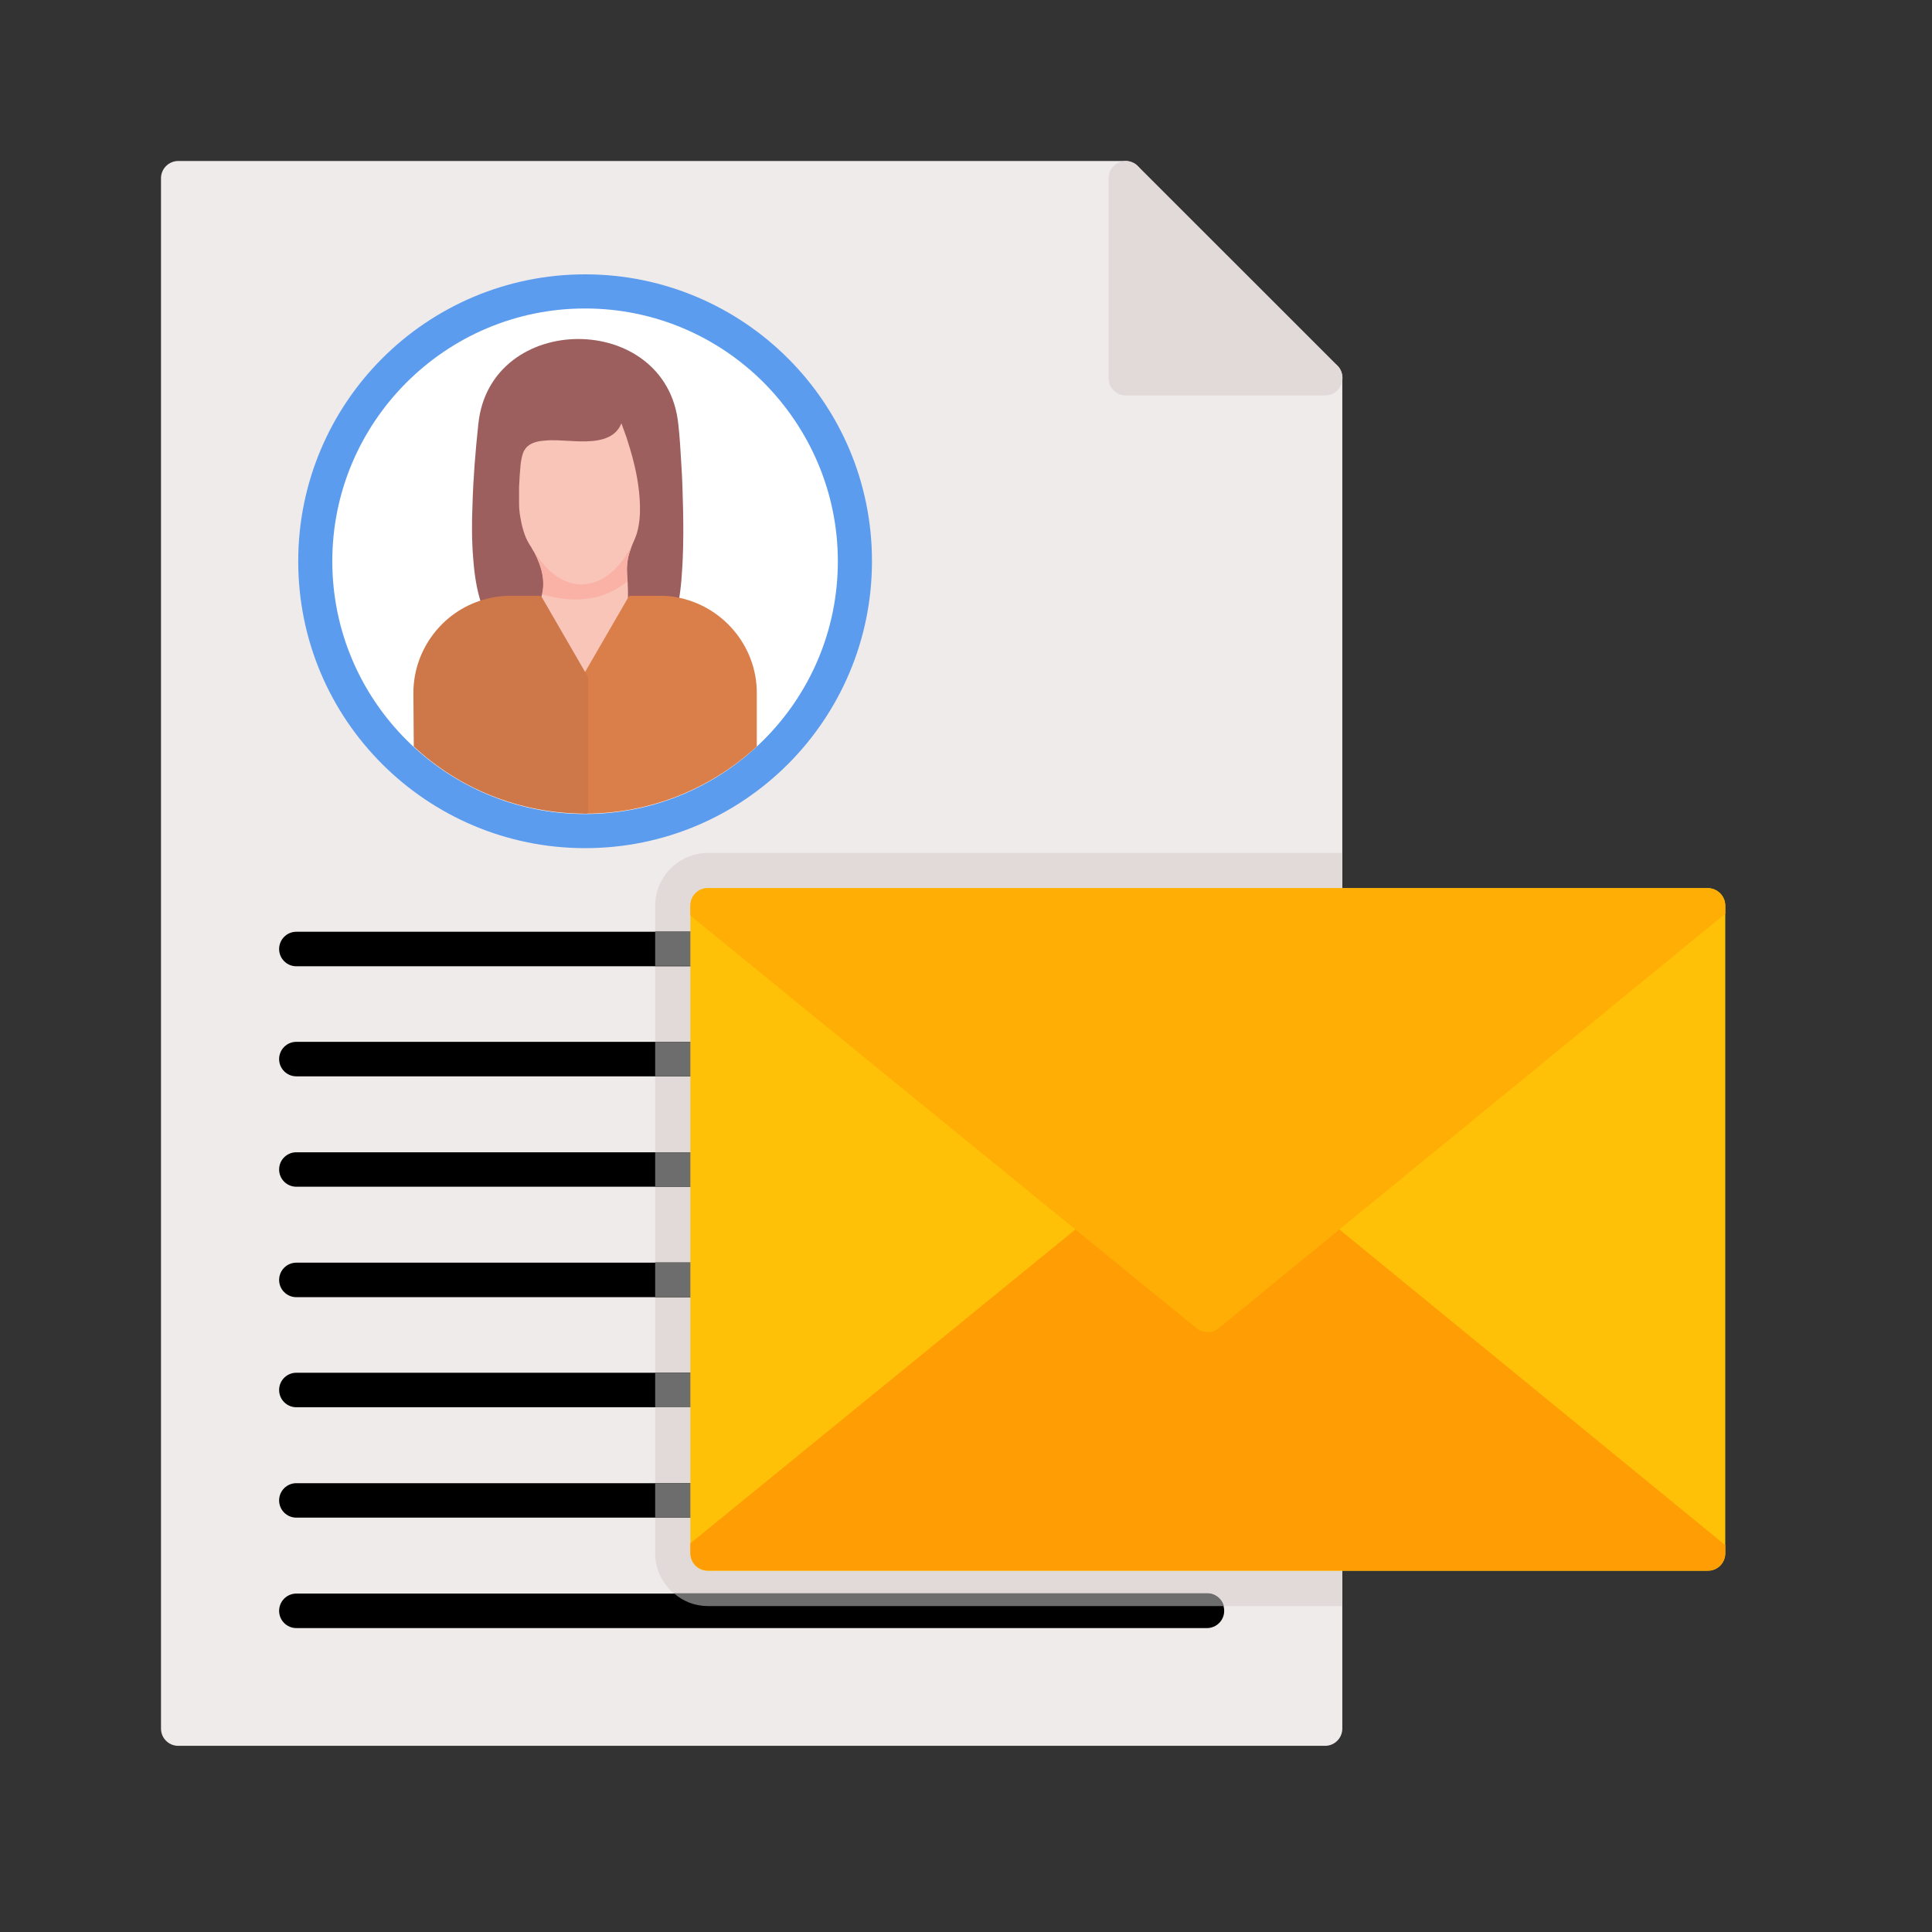 <svg width="36" height="36" viewBox="0 0 36 36" fill="none" xmlns="http://www.w3.org/2000/svg">
<rect x="0" y="0" width="36" height="36" fill="#333333" stroke="none"/>
<path d="M20.972 3.643L24.369 7.04C24.369 6.862 24.513 6.719 24.69 6.719C24.868 6.719 25.012 6.862 25.012 7.04V32.21C25.012 32.388 24.868 32.531 24.69 32.531H3.321C3.144 32.531 3 32.388 3 32.21V3.321C3 3.144 3.144 3 3.321 3H20.972C21.149 3 21.293 3.144 21.293 3.321C21.293 3.499 21.149 3.643 20.972 3.643Z" fill="#F0EBEB"/>
<path d="M25.012 15.893V29.927H13.192C12.652 29.927 12.208 29.482 12.208 28.942V16.877C12.208 16.337 12.652 15.893 13.192 15.893H25.012Z" fill="#E2D9D9"/>
<path fill-rule="evenodd" clip-rule="evenodd" d="M10.902 5.112C12.379 5.112 13.719 5.714 14.683 6.678C15.653 7.648 16.248 8.981 16.248 10.458C16.248 11.935 15.646 13.274 14.683 14.238C13.712 15.209 12.379 15.804 10.902 15.804C9.426 15.804 8.086 15.202 7.122 14.238C6.151 13.268 5.557 11.935 5.557 10.458C5.557 8.981 6.158 7.642 7.122 6.678C8.086 5.714 9.426 5.112 10.902 5.112Z" fill="#5C9CEE"/>
<path fill-rule="evenodd" clip-rule="evenodd" d="M5.522 18.005C5.345 18.005 5.201 17.861 5.201 17.684C5.201 17.506 5.345 17.362 5.522 17.362H18.374C18.552 17.362 18.695 17.506 18.695 17.684C18.695 17.861 18.552 18.005 18.374 18.005H5.522ZM5.522 20.056C5.345 20.056 5.201 19.912 5.201 19.734C5.201 19.557 5.345 19.413 5.522 19.413H16.692C16.87 19.413 17.014 19.557 17.014 19.734C17.014 19.912 16.87 20.056 16.692 20.056H5.522ZM5.522 22.113C5.345 22.113 5.201 21.97 5.201 21.792C5.201 21.614 5.345 21.471 5.522 21.471H16.33C16.508 21.471 16.651 21.614 16.651 21.792C16.651 21.97 16.508 22.113 16.33 22.113H5.522ZM5.522 24.171C5.345 24.171 5.201 24.027 5.201 23.85C5.201 23.672 5.345 23.528 5.522 23.528H16.904C17.082 23.528 17.226 23.672 17.226 23.85C17.226 24.027 17.082 24.171 16.904 24.171H5.522ZM5.522 26.222C5.345 26.222 5.201 26.078 5.201 25.9C5.201 25.723 5.345 25.579 5.522 25.579H19.153C19.331 25.579 19.475 25.723 19.475 25.9C19.475 26.078 19.331 26.222 19.153 26.222H5.522ZM5.522 28.279C5.345 28.279 5.201 28.136 5.201 27.958C5.201 27.78 5.345 27.637 5.522 27.637H22.489C22.667 27.637 22.811 27.78 22.811 27.958C22.811 28.136 22.667 28.279 22.489 28.279H5.522ZM5.522 30.337C5.345 30.337 5.201 30.193 5.201 30.016C5.201 29.838 5.345 29.694 5.522 29.694H22.489C22.667 29.694 22.811 29.838 22.811 30.016C22.811 30.193 22.667 30.337 22.489 30.337H5.522Z" fill="black"/>
<path fill-rule="evenodd" clip-rule="evenodd" d="M12.208 17.355H18.374C18.552 17.355 18.695 17.499 18.695 17.677C18.695 17.855 18.552 17.998 18.374 17.998H12.208V17.355ZM12.208 19.413H16.699C16.877 19.413 17.02 19.557 17.02 19.734C17.02 19.912 16.877 20.056 16.699 20.056H12.208V19.413ZM12.208 21.471H16.33C16.508 21.471 16.651 21.614 16.651 21.792C16.651 21.97 16.508 22.113 16.33 22.113H12.208V21.471ZM12.208 23.521H16.904C17.082 23.521 17.226 23.665 17.226 23.843C17.226 24.02 17.082 24.164 16.904 24.164H12.208V23.521ZM12.208 25.579H19.153C19.331 25.579 19.475 25.723 19.475 25.9C19.475 26.078 19.331 26.222 19.153 26.222H12.208V25.579ZM12.208 27.637H22.489C22.667 27.637 22.811 27.78 22.811 27.958C22.811 28.136 22.667 28.279 22.489 28.279H12.208V27.637ZM12.557 29.688H22.496C22.646 29.688 22.77 29.79 22.804 29.927H13.192C12.946 29.927 12.727 29.838 12.557 29.688Z" fill="#6D6D6D"/>
<path d="M21.204 3.096L24.923 6.814C25.046 6.938 25.046 7.143 24.923 7.272C24.861 7.334 24.779 7.368 24.697 7.368H20.979C20.801 7.368 20.657 7.225 20.657 7.047V3.321C20.657 3.144 20.801 3 20.979 3C21.061 3 21.143 3.034 21.204 3.096Z" fill="#E2D9D9"/>
<path d="M14.231 7.129C13.377 6.274 12.201 5.748 10.902 5.748C9.604 5.748 8.428 6.274 7.573 7.129C6.719 7.983 6.192 9.159 6.192 10.458C6.192 11.757 6.719 12.933 7.573 13.787C8.428 14.642 9.604 15.168 10.902 15.168C12.201 15.168 13.377 14.642 14.231 13.787C15.086 12.933 15.612 11.757 15.612 10.458C15.612 9.159 15.079 7.983 14.231 7.129Z" fill="white"/>
<path d="M10.021 11.203C10.007 11.203 9.993 11.196 9.986 11.182C9.979 11.169 9.973 11.148 9.979 11.135C10.082 10.868 10 10.574 9.863 10.335C9.85 10.307 9.856 10.28 9.884 10.267C9.911 10.253 9.938 10.26 9.952 10.287C10.144 10.601 10.444 10.902 10.834 10.902C11.258 10.902 11.572 10.554 11.757 10.212C11.771 10.191 11.798 10.178 11.825 10.191C11.852 10.205 11.859 10.232 11.852 10.253C11.812 10.376 11.784 10.485 11.784 10.615C11.784 10.69 11.791 10.765 11.798 10.841C11.805 10.95 11.812 11.053 11.805 11.162C11.805 11.169 11.805 11.176 11.798 11.189L10.943 12.666C10.937 12.68 10.916 12.693 10.896 12.693C10.875 12.693 10.861 12.686 10.848 12.666L10.021 11.203Z" fill="#F9C5B8"/>
<path d="M9.658 8.373C9.686 8.318 9.72 8.271 9.768 8.229C9.877 8.141 10.021 8.113 10.151 8.106C10.301 8.093 10.465 8.106 10.616 8.113C10.834 8.127 11.176 8.147 11.354 8.011C11.45 7.936 11.497 7.833 11.511 7.717C11.518 7.696 11.531 7.676 11.559 7.676C11.579 7.676 11.607 7.683 11.614 7.71C11.668 7.84 11.716 7.983 11.764 8.12C11.86 8.414 11.942 8.722 11.983 9.029C12.03 9.357 12.051 9.761 11.914 10.068C11.887 10.13 11.867 10.185 11.846 10.246V10.253C11.641 10.629 11.292 10.998 10.827 10.998C10.397 10.998 10.069 10.677 9.857 10.335C9.843 10.308 9.829 10.28 9.809 10.253C9.795 10.226 9.781 10.205 9.761 10.178C9.658 10.021 9.611 9.815 9.583 9.631C9.57 9.549 9.563 9.46 9.563 9.371C9.556 9.269 9.556 9.166 9.563 9.057C9.57 8.92 9.576 8.783 9.59 8.653C9.611 8.571 9.624 8.455 9.658 8.373Z" fill="#F9C5B8"/>
<path fill-rule="evenodd" clip-rule="evenodd" d="M11.579 7.888C11.545 7.97 11.497 8.038 11.422 8.093C11.21 8.25 10.861 8.229 10.615 8.216C10.465 8.209 10.315 8.195 10.164 8.209C10.055 8.216 9.925 8.236 9.836 8.312C9.802 8.339 9.775 8.38 9.754 8.421C9.727 8.482 9.706 8.599 9.699 8.674C9.686 8.804 9.679 8.934 9.672 9.07V9.378C9.672 9.46 9.679 9.542 9.693 9.624C9.72 9.788 9.768 9.986 9.857 10.13C9.87 10.157 9.891 10.178 9.904 10.205C9.918 10.232 9.932 10.26 9.952 10.287C10.096 10.56 10.185 10.875 10.069 11.176C10.062 11.196 10.041 11.21 10.021 11.21H9.515C9.351 11.21 9.187 11.23 9.029 11.278C9.002 11.285 8.975 11.271 8.968 11.244C8.879 10.984 8.838 10.684 8.818 10.41C8.79 10.082 8.79 9.74 8.804 9.412C8.818 8.906 8.859 8.407 8.913 7.901C9.132 5.789 12.42 5.789 12.639 7.901C12.666 8.141 12.68 8.38 12.694 8.626C12.714 8.913 12.721 9.2 12.728 9.487C12.735 9.802 12.735 10.116 12.721 10.431C12.707 10.684 12.694 10.95 12.646 11.196C12.639 11.224 12.611 11.244 12.584 11.237C12.489 11.217 12.386 11.21 12.283 11.21H11.75C11.736 11.21 11.723 11.203 11.716 11.196C11.709 11.183 11.702 11.176 11.702 11.162C11.702 11.06 11.702 10.957 11.695 10.848C11.689 10.773 11.682 10.697 11.682 10.615C11.682 10.472 11.709 10.349 11.757 10.219C11.777 10.157 11.805 10.096 11.832 10.034C11.955 9.74 11.935 9.357 11.894 9.05C11.853 8.749 11.771 8.448 11.675 8.154C11.641 8.065 11.614 7.977 11.579 7.888Z" fill="#9D5E5E"/>
<path d="M11.695 10.834C11.688 10.759 11.682 10.684 11.682 10.602C11.682 10.567 11.682 10.533 11.688 10.499C11.695 10.396 11.723 10.301 11.757 10.205V10.198C11.572 10.54 11.258 10.889 10.834 10.889C10.444 10.889 10.144 10.588 9.952 10.273C10.014 10.39 10.062 10.506 10.096 10.636C10.13 10.779 10.137 10.923 10.102 11.073C10.998 11.333 11.456 11.012 11.695 10.834Z" fill="#FAB1A6"/>
<path fill-rule="evenodd" clip-rule="evenodd" d="M10.875 15.161H10.902C12.14 15.161 13.261 14.683 14.102 13.91V12.912C14.102 12.037 13.466 11.285 12.604 11.128C12.502 11.107 12.393 11.101 12.29 11.101H11.757C11.736 11.101 11.723 11.107 11.709 11.128L10.854 12.604C10.848 12.611 10.848 12.618 10.848 12.632V15.12C10.854 15.134 10.861 15.154 10.875 15.161Z" fill="#DA7E4A"/>
<path fill-rule="evenodd" clip-rule="evenodd" d="M7.71 13.91C8.551 14.69 9.672 15.161 10.909 15.161H10.937C10.95 15.154 10.957 15.134 10.957 15.12V12.632C10.957 12.625 10.957 12.611 10.95 12.604L10.096 11.128C10.089 11.114 10.068 11.101 10.048 11.101H9.515C9.337 11.101 9.166 11.128 9.002 11.176C8.236 11.401 7.703 12.112 7.703 12.912L7.71 13.91Z" fill="#CE7748"/>
<path fill-rule="evenodd" clip-rule="evenodd" d="M32.148 16.877V28.942C32.148 29.127 32.005 29.27 31.82 29.27H13.192C13.008 29.27 12.864 29.127 12.864 28.942V16.877C12.864 16.692 13.008 16.549 13.192 16.549H31.82C31.998 16.549 32.148 16.692 32.148 16.877Z" fill="#FFC107"/>
<path fill-rule="evenodd" clip-rule="evenodd" d="M32.148 28.942V28.792L22.715 21.074C22.599 20.972 22.421 20.972 22.298 21.067L12.864 28.758V28.935C12.864 29.12 13.008 29.264 13.192 29.264H31.82C31.998 29.27 32.148 29.12 32.148 28.942Z" fill="#FF9D05"/>
<path fill-rule="evenodd" clip-rule="evenodd" d="M32.148 16.877V17.027L22.715 24.745C22.599 24.848 22.421 24.848 22.298 24.752L12.864 17.061V16.877C12.864 16.692 13.008 16.549 13.192 16.549H31.82C31.998 16.549 32.148 16.692 32.148 16.877Z" fill="#FFAE06"/>
</svg>
